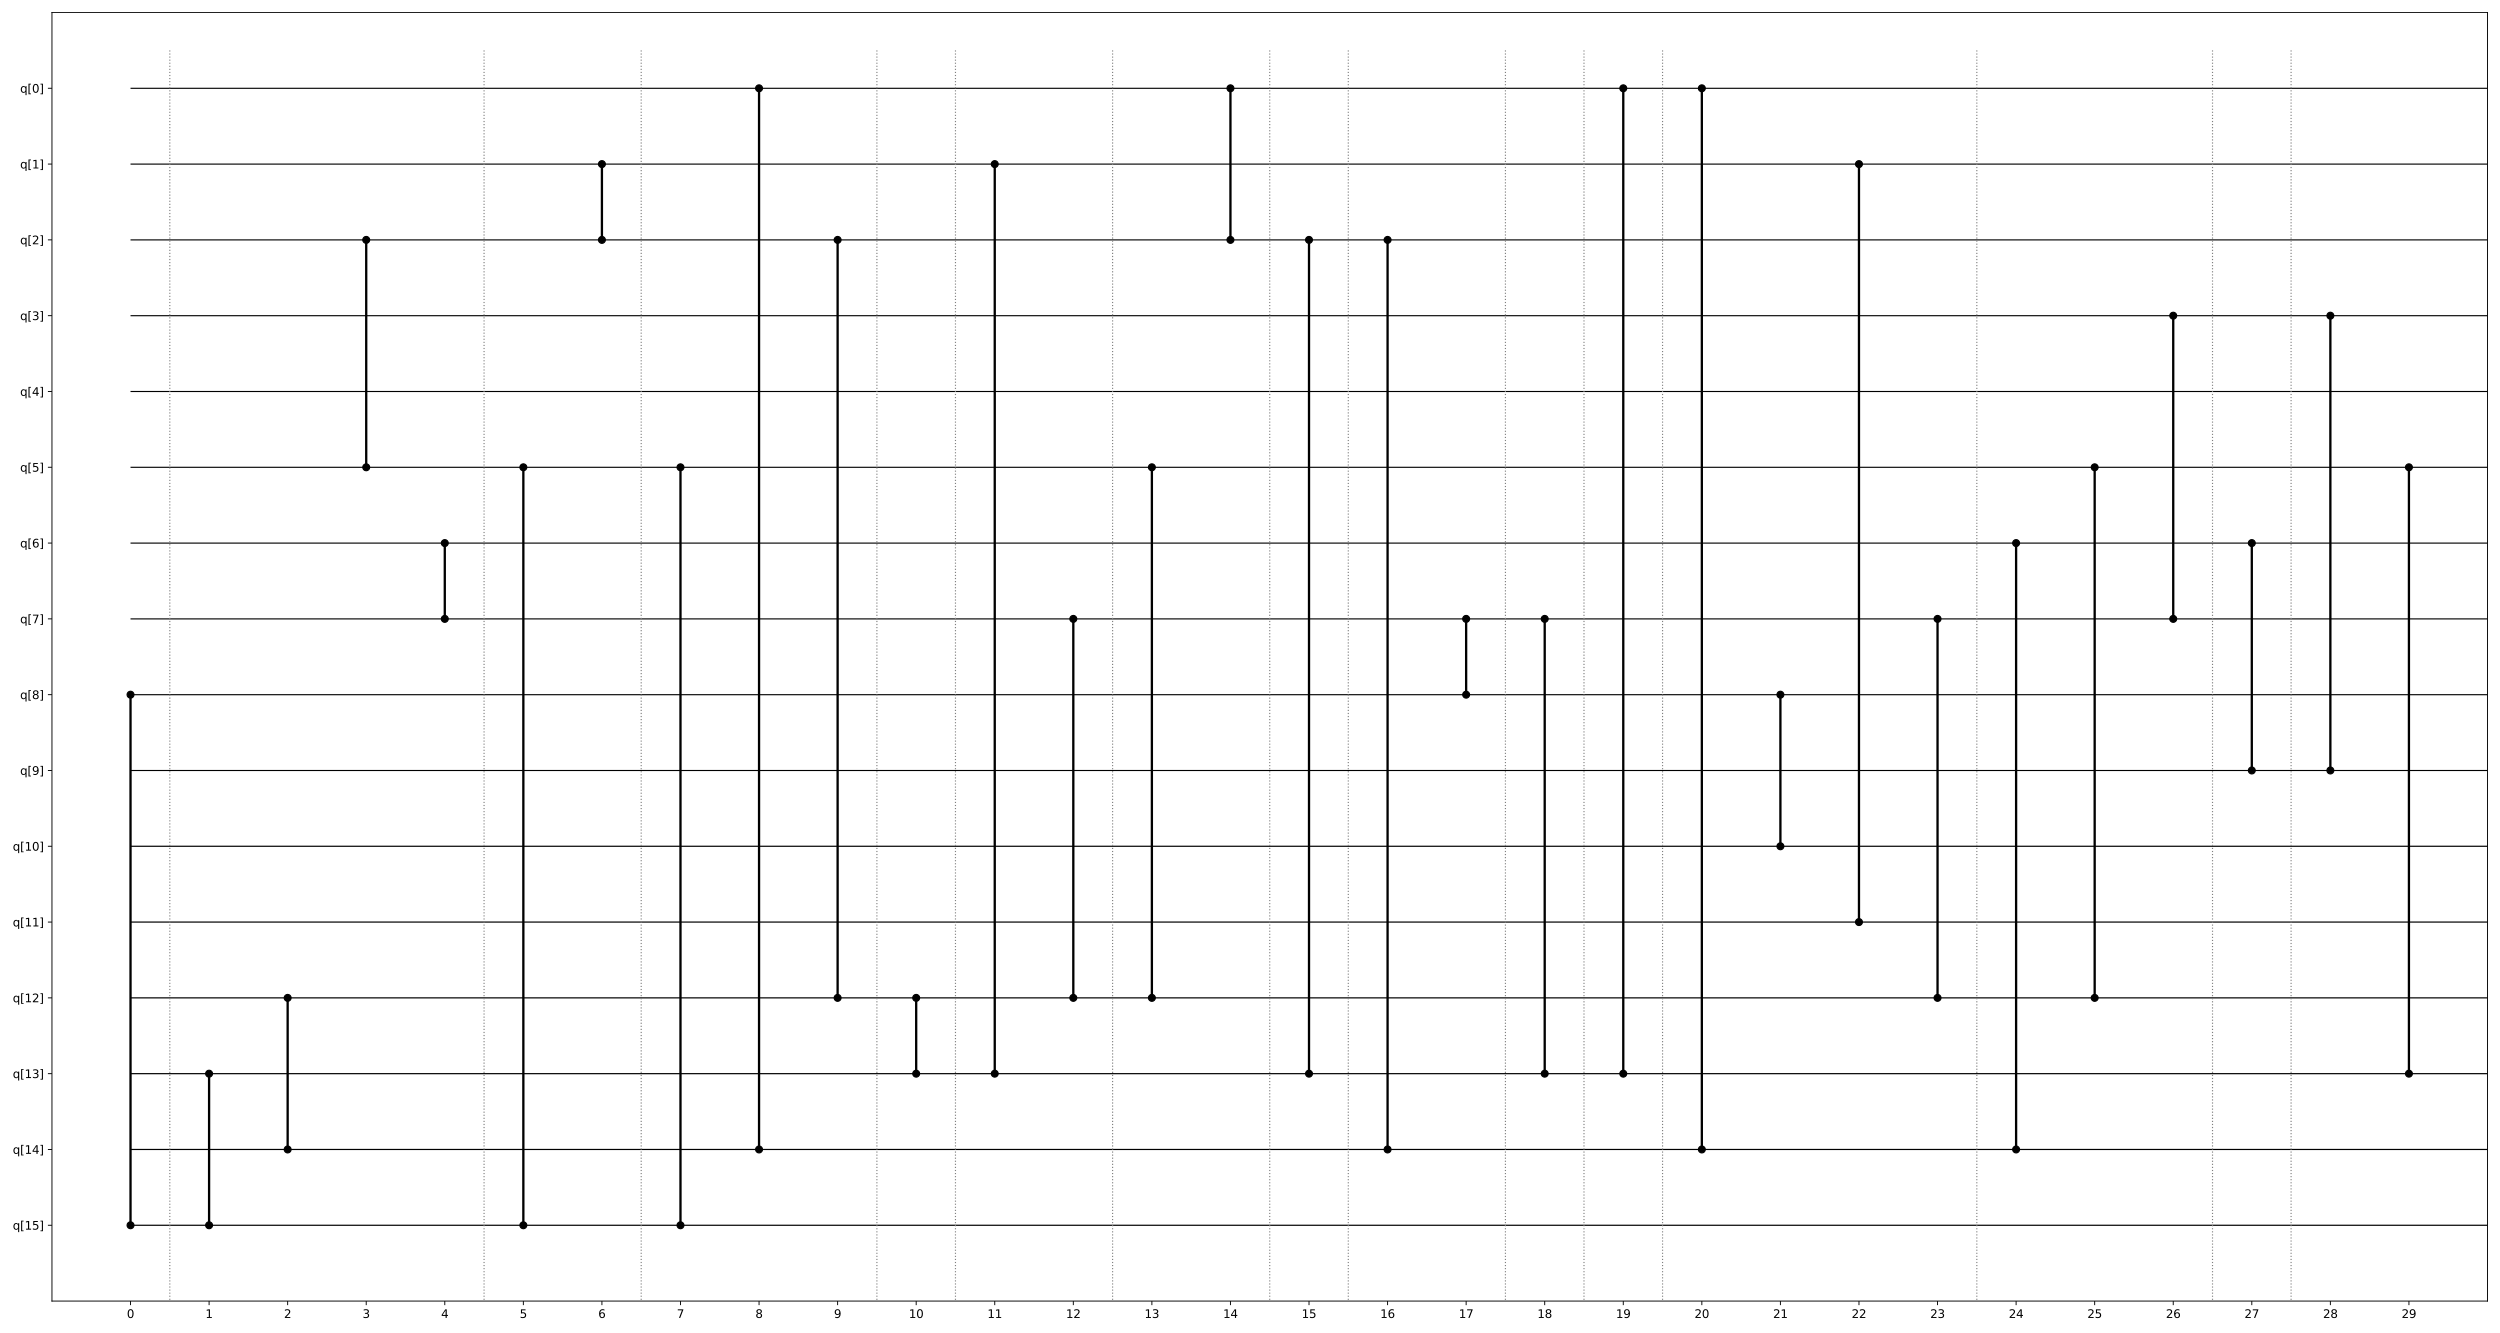 <?xml version="1.0" encoding="utf-8" standalone="no"?>
<!DOCTYPE svg PUBLIC "-//W3C//DTD SVG 1.1//EN"
  "http://www.w3.org/Graphics/SVG/1.1/DTD/svg11.dtd">
<svg xmlns:xlink="http://www.w3.org/1999/xlink" width="2160pt" height="1152pt" viewBox="0 0 2160 1152" xmlns="http://www.w3.org/2000/svg" version="1.1">
 <defs>
  <style type="text/css">*{stroke-linejoin: round; stroke-linecap: butt}</style>
 </defs>
 <g id="figure_1">
  <g id="patch_1">
   <path d="M 0 1152 
L 2160 1152 
L 2160 0 
L 0 0 
z
" style="fill: #ffffff"/>
  </g>
  <g id="axes_1">
   <g id="patch_2">
    <path d="M 44.89 1124.12 
L 2149.2 1124.12 
L 2149.2 10.8 
L 44.89 10.8 
z
" style="fill: #ffffff"/>
   </g>
   <g id="matplotlib.axis_1">
    <g id="xtick_1">
     <g id="line2d_1">
      <defs>
       <path id="mab57f8886e" d="M 0 0 
L 0 3.5 
" style="stroke: #000000; stroke-width: 0.8"/>
      </defs>
      <g>
       <use xlink:href="#mab57f8886e" x="112.771" y="1124.12" style="stroke: #000000; stroke-width: 0.8"/>
      </g>
     </g>
     <g id="text_1">
      <!-- 0 -->
      <g transform="translate(109.59 1138.718) scale(0.1 -0.1)">
       <defs>
        <path id="DejaVuSans-30" d="M 2034 4250 
Q 1547 4250 1301 3770 
Q 1056 3291 1056 2328 
Q 1056 1369 1301 889 
Q 1547 409 2034 409 
Q 2525 409 2770 889 
Q 3016 1369 3016 2328 
Q 3016 3291 2770 3770 
Q 2525 4250 2034 4250 
z
M 2034 4750 
Q 2819 4750 3233 4129 
Q 3647 3509 3647 2328 
Q 3647 1150 3233 529 
Q 2819 -91 2034 -91 
Q 1250 -91 836 529 
Q 422 1150 422 2328 
Q 422 3509 836 4129 
Q 1250 4750 2034 4750 
z
" transform="scale(0.016)"/>
       </defs>
       <use xlink:href="#DejaVuSans-30"/>
      </g>
     </g>
    </g>
    <g id="xtick_2">
     <g id="line2d_2">
      <g>
       <use xlink:href="#mab57f8886e" x="180.652" y="1124.12" style="stroke: #000000; stroke-width: 0.8"/>
      </g>
     </g>
     <g id="text_2">
      <!-- 1 -->
      <g transform="translate(177.471 1138.718) scale(0.1 -0.1)">
       <defs>
        <path id="DejaVuSans-31" d="M 794 531 
L 1825 531 
L 1825 4091 
L 703 3866 
L 703 4441 
L 1819 4666 
L 2450 4666 
L 2450 531 
L 3481 531 
L 3481 0 
L 794 0 
L 794 531 
z
" transform="scale(0.016)"/>
       </defs>
       <use xlink:href="#DejaVuSans-31"/>
      </g>
     </g>
    </g>
    <g id="xtick_3">
     <g id="line2d_3">
      <g>
       <use xlink:href="#mab57f8886e" x="248.533" y="1124.12" style="stroke: #000000; stroke-width: 0.8"/>
      </g>
     </g>
     <g id="text_3">
      <!-- 2 -->
      <g transform="translate(245.352 1138.718) scale(0.1 -0.1)">
       <defs>
        <path id="DejaVuSans-32" d="M 1228 531 
L 3431 531 
L 3431 0 
L 469 0 
L 469 531 
Q 828 903 1448 1529 
Q 2069 2156 2228 2338 
Q 2531 2678 2651 2914 
Q 2772 3150 2772 3378 
Q 2772 3750 2511 3984 
Q 2250 4219 1831 4219 
Q 1534 4219 1204 4116 
Q 875 4013 500 3803 
L 500 4441 
Q 881 4594 1212 4672 
Q 1544 4750 1819 4750 
Q 2544 4750 2975 4387 
Q 3406 4025 3406 3419 
Q 3406 3131 3298 2873 
Q 3191 2616 2906 2266 
Q 2828 2175 2409 1742 
Q 1991 1309 1228 531 
z
" transform="scale(0.016)"/>
       </defs>
       <use xlink:href="#DejaVuSans-32"/>
      </g>
     </g>
    </g>
    <g id="xtick_4">
     <g id="line2d_4">
      <g>
       <use xlink:href="#mab57f8886e" x="316.414" y="1124.12" style="stroke: #000000; stroke-width: 0.8"/>
      </g>
     </g>
     <g id="text_4">
      <!-- 3 -->
      <g transform="translate(313.233 1138.718) scale(0.1 -0.1)">
       <defs>
        <path id="DejaVuSans-33" d="M 2597 2516 
Q 3050 2419 3304 2112 
Q 3559 1806 3559 1356 
Q 3559 666 3084 287 
Q 2609 -91 1734 -91 
Q 1441 -91 1130 -33 
Q 819 25 488 141 
L 488 750 
Q 750 597 1062 519 
Q 1375 441 1716 441 
Q 2309 441 2620 675 
Q 2931 909 2931 1356 
Q 2931 1769 2642 2001 
Q 2353 2234 1838 2234 
L 1294 2234 
L 1294 2753 
L 1863 2753 
Q 2328 2753 2575 2939 
Q 2822 3125 2822 3475 
Q 2822 3834 2567 4026 
Q 2313 4219 1838 4219 
Q 1578 4219 1281 4162 
Q 984 4106 628 3988 
L 628 4550 
Q 988 4650 1302 4700 
Q 1616 4750 1894 4750 
Q 2613 4750 3031 4423 
Q 3450 4097 3450 3541 
Q 3450 3153 3228 2886 
Q 3006 2619 2597 2516 
z
" transform="scale(0.016)"/>
       </defs>
       <use xlink:href="#DejaVuSans-33"/>
      </g>
     </g>
    </g>
    <g id="xtick_5">
     <g id="line2d_5">
      <g>
       <use xlink:href="#mab57f8886e" x="384.295" y="1124.12" style="stroke: #000000; stroke-width: 0.8"/>
      </g>
     </g>
     <g id="text_5">
      <!-- 4 -->
      <g transform="translate(381.114 1138.718) scale(0.1 -0.1)">
       <defs>
        <path id="DejaVuSans-34" d="M 2419 4116 
L 825 1625 
L 2419 1625 
L 2419 4116 
z
M 2253 4666 
L 3047 4666 
L 3047 1625 
L 3713 1625 
L 3713 1100 
L 3047 1100 
L 3047 0 
L 2419 0 
L 2419 1100 
L 313 1100 
L 313 1709 
L 2253 4666 
z
" transform="scale(0.016)"/>
       </defs>
       <use xlink:href="#DejaVuSans-34"/>
      </g>
     </g>
    </g>
    <g id="xtick_6">
     <g id="line2d_6">
      <g>
       <use xlink:href="#mab57f8886e" x="452.176" y="1124.12" style="stroke: #000000; stroke-width: 0.8"/>
      </g>
     </g>
     <g id="text_6">
      <!-- 5 -->
      <g transform="translate(448.995 1138.718) scale(0.1 -0.1)">
       <defs>
        <path id="DejaVuSans-35" d="M 691 4666 
L 3169 4666 
L 3169 4134 
L 1269 4134 
L 1269 2991 
Q 1406 3038 1543 3061 
Q 1681 3084 1819 3084 
Q 2600 3084 3056 2656 
Q 3513 2228 3513 1497 
Q 3513 744 3044 326 
Q 2575 -91 1722 -91 
Q 1428 -91 1123 -41 
Q 819 9 494 109 
L 494 744 
Q 775 591 1075 516 
Q 1375 441 1709 441 
Q 2250 441 2565 725 
Q 2881 1009 2881 1497 
Q 2881 1984 2565 2268 
Q 2250 2553 1709 2553 
Q 1456 2553 1204 2497 
Q 953 2441 691 2322 
L 691 4666 
z
" transform="scale(0.016)"/>
       </defs>
       <use xlink:href="#DejaVuSans-35"/>
      </g>
     </g>
    </g>
    <g id="xtick_7">
     <g id="line2d_7">
      <g>
       <use xlink:href="#mab57f8886e" x="520.057" y="1124.12" style="stroke: #000000; stroke-width: 0.8"/>
      </g>
     </g>
     <g id="text_7">
      <!-- 6 -->
      <g transform="translate(516.876 1138.718) scale(0.1 -0.1)">
       <defs>
        <path id="DejaVuSans-36" d="M 2113 2584 
Q 1688 2584 1439 2293 
Q 1191 2003 1191 1497 
Q 1191 994 1439 701 
Q 1688 409 2113 409 
Q 2538 409 2786 701 
Q 3034 994 3034 1497 
Q 3034 2003 2786 2293 
Q 2538 2584 2113 2584 
z
M 3366 4563 
L 3366 3988 
Q 3128 4100 2886 4159 
Q 2644 4219 2406 4219 
Q 1781 4219 1451 3797 
Q 1122 3375 1075 2522 
Q 1259 2794 1537 2939 
Q 1816 3084 2150 3084 
Q 2853 3084 3261 2657 
Q 3669 2231 3669 1497 
Q 3669 778 3244 343 
Q 2819 -91 2113 -91 
Q 1303 -91 875 529 
Q 447 1150 447 2328 
Q 447 3434 972 4092 
Q 1497 4750 2381 4750 
Q 2619 4750 2861 4703 
Q 3103 4656 3366 4563 
z
" transform="scale(0.016)"/>
       </defs>
       <use xlink:href="#DejaVuSans-36"/>
      </g>
     </g>
    </g>
    <g id="xtick_8">
     <g id="line2d_8">
      <g>
       <use xlink:href="#mab57f8886e" x="587.938" y="1124.12" style="stroke: #000000; stroke-width: 0.8"/>
      </g>
     </g>
     <g id="text_8">
      <!-- 7 -->
      <g transform="translate(584.756 1138.718) scale(0.1 -0.1)">
       <defs>
        <path id="DejaVuSans-37" d="M 525 4666 
L 3525 4666 
L 3525 4397 
L 1831 0 
L 1172 0 
L 2766 4134 
L 525 4134 
L 525 4666 
z
" transform="scale(0.016)"/>
       </defs>
       <use xlink:href="#DejaVuSans-37"/>
      </g>
     </g>
    </g>
    <g id="xtick_9">
     <g id="line2d_9">
      <g>
       <use xlink:href="#mab57f8886e" x="655.819" y="1124.12" style="stroke: #000000; stroke-width: 0.8"/>
      </g>
     </g>
     <g id="text_9">
      <!-- 8 -->
      <g transform="translate(652.637 1138.718) scale(0.1 -0.1)">
       <defs>
        <path id="DejaVuSans-38" d="M 2034 2216 
Q 1584 2216 1326 1975 
Q 1069 1734 1069 1313 
Q 1069 891 1326 650 
Q 1584 409 2034 409 
Q 2484 409 2743 651 
Q 3003 894 3003 1313 
Q 3003 1734 2745 1975 
Q 2488 2216 2034 2216 
z
M 1403 2484 
Q 997 2584 770 2862 
Q 544 3141 544 3541 
Q 544 4100 942 4425 
Q 1341 4750 2034 4750 
Q 2731 4750 3128 4425 
Q 3525 4100 3525 3541 
Q 3525 3141 3298 2862 
Q 3072 2584 2669 2484 
Q 3125 2378 3379 2068 
Q 3634 1759 3634 1313 
Q 3634 634 3220 271 
Q 2806 -91 2034 -91 
Q 1263 -91 848 271 
Q 434 634 434 1313 
Q 434 1759 690 2068 
Q 947 2378 1403 2484 
z
M 1172 3481 
Q 1172 3119 1398 2916 
Q 1625 2713 2034 2713 
Q 2441 2713 2670 2916 
Q 2900 3119 2900 3481 
Q 2900 3844 2670 4047 
Q 2441 4250 2034 4250 
Q 1625 4250 1398 4047 
Q 1172 3844 1172 3481 
z
" transform="scale(0.016)"/>
       </defs>
       <use xlink:href="#DejaVuSans-38"/>
      </g>
     </g>
    </g>
    <g id="xtick_10">
     <g id="line2d_10">
      <g>
       <use xlink:href="#mab57f8886e" x="723.7" y="1124.12" style="stroke: #000000; stroke-width: 0.8"/>
      </g>
     </g>
     <g id="text_10">
      <!-- 9 -->
      <g transform="translate(720.518 1138.718) scale(0.1 -0.1)">
       <defs>
        <path id="DejaVuSans-39" d="M 703 97 
L 703 672 
Q 941 559 1184 500 
Q 1428 441 1663 441 
Q 2288 441 2617 861 
Q 2947 1281 2994 2138 
Q 2813 1869 2534 1725 
Q 2256 1581 1919 1581 
Q 1219 1581 811 2004 
Q 403 2428 403 3163 
Q 403 3881 828 4315 
Q 1253 4750 1959 4750 
Q 2769 4750 3195 4129 
Q 3622 3509 3622 2328 
Q 3622 1225 3098 567 
Q 2575 -91 1691 -91 
Q 1453 -91 1209 -44 
Q 966 3 703 97 
z
M 1959 2075 
Q 2384 2075 2632 2365 
Q 2881 2656 2881 3163 
Q 2881 3666 2632 3958 
Q 2384 4250 1959 4250 
Q 1534 4250 1286 3958 
Q 1038 3666 1038 3163 
Q 1038 2656 1286 2365 
Q 1534 2075 1959 2075 
z
" transform="scale(0.016)"/>
       </defs>
       <use xlink:href="#DejaVuSans-39"/>
      </g>
     </g>
    </g>
    <g id="xtick_11">
     <g id="line2d_11">
      <g>
       <use xlink:href="#mab57f8886e" x="791.581" y="1124.12" style="stroke: #000000; stroke-width: 0.8"/>
      </g>
     </g>
     <g id="text_11">
      <!-- 10 -->
      <g transform="translate(785.218 1138.718) scale(0.1 -0.1)">
       <use xlink:href="#DejaVuSans-31"/>
       <use xlink:href="#DejaVuSans-30" transform="translate(63.623 0)"/>
      </g>
     </g>
    </g>
    <g id="xtick_12">
     <g id="line2d_12">
      <g>
       <use xlink:href="#mab57f8886e" x="859.462" y="1124.12" style="stroke: #000000; stroke-width: 0.8"/>
      </g>
     </g>
     <g id="text_12">
      <!-- 11 -->
      <g transform="translate(853.099 1138.718) scale(0.1 -0.1)">
       <use xlink:href="#DejaVuSans-31"/>
       <use xlink:href="#DejaVuSans-31" transform="translate(63.623 0)"/>
      </g>
     </g>
    </g>
    <g id="xtick_13">
     <g id="line2d_13">
      <g>
       <use xlink:href="#mab57f8886e" x="927.343" y="1124.12" style="stroke: #000000; stroke-width: 0.8"/>
      </g>
     </g>
     <g id="text_13">
      <!-- 12 -->
      <g transform="translate(920.98 1138.718) scale(0.1 -0.1)">
       <use xlink:href="#DejaVuSans-31"/>
       <use xlink:href="#DejaVuSans-32" transform="translate(63.623 0)"/>
      </g>
     </g>
    </g>
    <g id="xtick_14">
     <g id="line2d_14">
      <g>
       <use xlink:href="#mab57f8886e" x="995.224" y="1124.12" style="stroke: #000000; stroke-width: 0.8"/>
      </g>
     </g>
     <g id="text_14">
      <!-- 13 -->
      <g transform="translate(988.861 1138.718) scale(0.1 -0.1)">
       <use xlink:href="#DejaVuSans-31"/>
       <use xlink:href="#DejaVuSans-33" transform="translate(63.623 0)"/>
      </g>
     </g>
    </g>
    <g id="xtick_15">
     <g id="line2d_15">
      <g>
       <use xlink:href="#mab57f8886e" x="1063.105" y="1124.12" style="stroke: #000000; stroke-width: 0.8"/>
      </g>
     </g>
     <g id="text_15">
      <!-- 14 -->
      <g transform="translate(1056.742 1138.718) scale(0.1 -0.1)">
       <use xlink:href="#DejaVuSans-31"/>
       <use xlink:href="#DejaVuSans-34" transform="translate(63.623 0)"/>
      </g>
     </g>
    </g>
    <g id="xtick_16">
     <g id="line2d_16">
      <g>
       <use xlink:href="#mab57f8886e" x="1130.985" y="1124.12" style="stroke: #000000; stroke-width: 0.8"/>
      </g>
     </g>
     <g id="text_16">
      <!-- 15 -->
      <g transform="translate(1124.623 1138.718) scale(0.1 -0.1)">
       <use xlink:href="#DejaVuSans-31"/>
       <use xlink:href="#DejaVuSans-35" transform="translate(63.623 0)"/>
      </g>
     </g>
    </g>
    <g id="xtick_17">
     <g id="line2d_17">
      <g>
       <use xlink:href="#mab57f8886e" x="1198.866" y="1124.12" style="stroke: #000000; stroke-width: 0.8"/>
      </g>
     </g>
     <g id="text_17">
      <!-- 16 -->
      <g transform="translate(1192.504 1138.718) scale(0.1 -0.1)">
       <use xlink:href="#DejaVuSans-31"/>
       <use xlink:href="#DejaVuSans-36" transform="translate(63.623 0)"/>
      </g>
     </g>
    </g>
    <g id="xtick_18">
     <g id="line2d_18">
      <g>
       <use xlink:href="#mab57f8886e" x="1266.747" y="1124.12" style="stroke: #000000; stroke-width: 0.8"/>
      </g>
     </g>
     <g id="text_18">
      <!-- 17 -->
      <g transform="translate(1260.385 1138.718) scale(0.1 -0.1)">
       <use xlink:href="#DejaVuSans-31"/>
       <use xlink:href="#DejaVuSans-37" transform="translate(63.623 0)"/>
      </g>
     </g>
    </g>
    <g id="xtick_19">
     <g id="line2d_19">
      <g>
       <use xlink:href="#mab57f8886e" x="1334.628" y="1124.12" style="stroke: #000000; stroke-width: 0.8"/>
      </g>
     </g>
     <g id="text_19">
      <!-- 18 -->
      <g transform="translate(1328.266 1138.718) scale(0.1 -0.1)">
       <use xlink:href="#DejaVuSans-31"/>
       <use xlink:href="#DejaVuSans-38" transform="translate(63.623 0)"/>
      </g>
     </g>
    </g>
    <g id="xtick_20">
     <g id="line2d_20">
      <g>
       <use xlink:href="#mab57f8886e" x="1402.509" y="1124.12" style="stroke: #000000; stroke-width: 0.8"/>
      </g>
     </g>
     <g id="text_20">
      <!-- 19 -->
      <g transform="translate(1396.147 1138.718) scale(0.1 -0.1)">
       <use xlink:href="#DejaVuSans-31"/>
       <use xlink:href="#DejaVuSans-39" transform="translate(63.623 0)"/>
      </g>
     </g>
    </g>
    <g id="xtick_21">
     <g id="line2d_21">
      <g>
       <use xlink:href="#mab57f8886e" x="1470.39" y="1124.12" style="stroke: #000000; stroke-width: 0.8"/>
      </g>
     </g>
     <g id="text_21">
      <!-- 20 -->
      <g transform="translate(1464.028 1138.718) scale(0.1 -0.1)">
       <use xlink:href="#DejaVuSans-32"/>
       <use xlink:href="#DejaVuSans-30" transform="translate(63.623 0)"/>
      </g>
     </g>
    </g>
    <g id="xtick_22">
     <g id="line2d_22">
      <g>
       <use xlink:href="#mab57f8886e" x="1538.271" y="1124.12" style="stroke: #000000; stroke-width: 0.8"/>
      </g>
     </g>
     <g id="text_22">
      <!-- 21 -->
      <g transform="translate(1531.909 1138.718) scale(0.1 -0.1)">
       <use xlink:href="#DejaVuSans-32"/>
       <use xlink:href="#DejaVuSans-31" transform="translate(63.623 0)"/>
      </g>
     </g>
    </g>
    <g id="xtick_23">
     <g id="line2d_23">
      <g>
       <use xlink:href="#mab57f8886e" x="1606.152" y="1124.12" style="stroke: #000000; stroke-width: 0.8"/>
      </g>
     </g>
     <g id="text_23">
      <!-- 22 -->
      <g transform="translate(1599.79 1138.718) scale(0.1 -0.1)">
       <use xlink:href="#DejaVuSans-32"/>
       <use xlink:href="#DejaVuSans-32" transform="translate(63.623 0)"/>
      </g>
     </g>
    </g>
    <g id="xtick_24">
     <g id="line2d_24">
      <g>
       <use xlink:href="#mab57f8886e" x="1674.033" y="1124.12" style="stroke: #000000; stroke-width: 0.8"/>
      </g>
     </g>
     <g id="text_24">
      <!-- 23 -->
      <g transform="translate(1667.671 1138.718) scale(0.1 -0.1)">
       <use xlink:href="#DejaVuSans-32"/>
       <use xlink:href="#DejaVuSans-33" transform="translate(63.623 0)"/>
      </g>
     </g>
    </g>
    <g id="xtick_25">
     <g id="line2d_25">
      <g>
       <use xlink:href="#mab57f8886e" x="1741.914" y="1124.12" style="stroke: #000000; stroke-width: 0.8"/>
      </g>
     </g>
     <g id="text_25">
      <!-- 24 -->
      <g transform="translate(1735.552 1138.718) scale(0.1 -0.1)">
       <use xlink:href="#DejaVuSans-32"/>
       <use xlink:href="#DejaVuSans-34" transform="translate(63.623 0)"/>
      </g>
     </g>
    </g>
    <g id="xtick_26">
     <g id="line2d_26">
      <g>
       <use xlink:href="#mab57f8886e" x="1809.795" y="1124.12" style="stroke: #000000; stroke-width: 0.8"/>
      </g>
     </g>
     <g id="text_26">
      <!-- 25 -->
      <g transform="translate(1803.433 1138.718) scale(0.1 -0.1)">
       <use xlink:href="#DejaVuSans-32"/>
       <use xlink:href="#DejaVuSans-35" transform="translate(63.623 0)"/>
      </g>
     </g>
    </g>
    <g id="xtick_27">
     <g id="line2d_27">
      <g>
       <use xlink:href="#mab57f8886e" x="1877.676" y="1124.12" style="stroke: #000000; stroke-width: 0.8"/>
      </g>
     </g>
     <g id="text_27">
      <!-- 26 -->
      <g transform="translate(1871.314 1138.718) scale(0.1 -0.1)">
       <use xlink:href="#DejaVuSans-32"/>
       <use xlink:href="#DejaVuSans-36" transform="translate(63.623 0)"/>
      </g>
     </g>
    </g>
    <g id="xtick_28">
     <g id="line2d_28">
      <g>
       <use xlink:href="#mab57f8886e" x="1945.557" y="1124.12" style="stroke: #000000; stroke-width: 0.8"/>
      </g>
     </g>
     <g id="text_28">
      <!-- 27 -->
      <g transform="translate(1939.195 1138.718) scale(0.1 -0.1)">
       <use xlink:href="#DejaVuSans-32"/>
       <use xlink:href="#DejaVuSans-37" transform="translate(63.623 0)"/>
      </g>
     </g>
    </g>
    <g id="xtick_29">
     <g id="line2d_29">
      <g>
       <use xlink:href="#mab57f8886e" x="2013.438" y="1124.12" style="stroke: #000000; stroke-width: 0.8"/>
      </g>
     </g>
     <g id="text_29">
      <!-- 28 -->
      <g transform="translate(2007.076 1138.718) scale(0.1 -0.1)">
       <use xlink:href="#DejaVuSans-32"/>
       <use xlink:href="#DejaVuSans-38" transform="translate(63.623 0)"/>
      </g>
     </g>
    </g>
    <g id="xtick_30">
     <g id="line2d_30">
      <g>
       <use xlink:href="#mab57f8886e" x="2081.319" y="1124.12" style="stroke: #000000; stroke-width: 0.8"/>
      </g>
     </g>
     <g id="text_30">
      <!-- 29 -->
      <g transform="translate(2074.957 1138.718) scale(0.1 -0.1)">
       <use xlink:href="#DejaVuSans-32"/>
       <use xlink:href="#DejaVuSans-39" transform="translate(63.623 0)"/>
      </g>
     </g>
    </g>
   </g>
   <g id="matplotlib.axis_2">
    <g id="ytick_1">
     <g id="line2d_31">
      <defs>
       <path id="m7445456552" d="M 0 0 
L -3.5 0 
" style="stroke: #000000; stroke-width: 0.8"/>
      </defs>
      <g>
       <use xlink:href="#m7445456552" x="44.89" y="76.289" style="stroke: #000000; stroke-width: 0.8"/>
      </g>
     </g>
     <g id="text_31">
      <!-- q[0] -->
      <g transform="translate(17.376 80.089) scale(0.1 -0.1)">
       <defs>
        <path id="DejaVuSans-71" d="M 947 1747 
Q 947 1113 1208 752 
Q 1469 391 1925 391 
Q 2381 391 2643 752 
Q 2906 1113 2906 1747 
Q 2906 2381 2643 2742 
Q 2381 3103 1925 3103 
Q 1469 3103 1208 2742 
Q 947 2381 947 1747 
z
M 2906 525 
Q 2725 213 2448 61 
Q 2172 -91 1784 -91 
Q 1150 -91 751 415 
Q 353 922 353 1747 
Q 353 2572 751 3078 
Q 1150 3584 1784 3584 
Q 2172 3584 2448 3432 
Q 2725 3281 2906 2969 
L 2906 3500 
L 3481 3500 
L 3481 -1331 
L 2906 -1331 
L 2906 525 
z
" transform="scale(0.016)"/>
        <path id="DejaVuSans-5b" d="M 550 4863 
L 1875 4863 
L 1875 4416 
L 1125 4416 
L 1125 -397 
L 1875 -397 
L 1875 -844 
L 550 -844 
L 550 4863 
z
" transform="scale(0.016)"/>
        <path id="DejaVuSans-5d" d="M 1947 4863 
L 1947 -844 
L 622 -844 
L 622 -397 
L 1369 -397 
L 1369 4416 
L 622 4416 
L 622 4863 
L 1947 4863 
z
" transform="scale(0.016)"/>
       </defs>
       <use xlink:href="#DejaVuSans-71"/>
       <use xlink:href="#DejaVuSans-5b" transform="translate(63.477 0)"/>
       <use xlink:href="#DejaVuSans-30" transform="translate(102.49 0)"/>
       <use xlink:href="#DejaVuSans-5d" transform="translate(166.113 0)"/>
      </g>
     </g>
    </g>
    <g id="ytick_2">
     <g id="line2d_32">
      <g>
       <use xlink:href="#m7445456552" x="44.89" y="141.779" style="stroke: #000000; stroke-width: 0.8"/>
      </g>
     </g>
     <g id="text_32">
      <!-- q[1] -->
      <g transform="translate(17.376 145.578) scale(0.1 -0.1)">
       <use xlink:href="#DejaVuSans-71"/>
       <use xlink:href="#DejaVuSans-5b" transform="translate(63.477 0)"/>
       <use xlink:href="#DejaVuSans-31" transform="translate(102.49 0)"/>
       <use xlink:href="#DejaVuSans-5d" transform="translate(166.113 0)"/>
      </g>
     </g>
    </g>
    <g id="ytick_3">
     <g id="line2d_33">
      <g>
       <use xlink:href="#m7445456552" x="44.89" y="207.268" style="stroke: #000000; stroke-width: 0.8"/>
      </g>
     </g>
     <g id="text_33">
      <!-- q[2] -->
      <g transform="translate(17.376 211.067) scale(0.1 -0.1)">
       <use xlink:href="#DejaVuSans-71"/>
       <use xlink:href="#DejaVuSans-5b" transform="translate(63.477 0)"/>
       <use xlink:href="#DejaVuSans-32" transform="translate(102.49 0)"/>
       <use xlink:href="#DejaVuSans-5d" transform="translate(166.113 0)"/>
      </g>
     </g>
    </g>
    <g id="ytick_4">
     <g id="line2d_34">
      <g>
       <use xlink:href="#m7445456552" x="44.89" y="272.758" style="stroke: #000000; stroke-width: 0.8"/>
      </g>
     </g>
     <g id="text_34">
      <!-- q[3] -->
      <g transform="translate(17.376 276.557) scale(0.1 -0.1)">
       <use xlink:href="#DejaVuSans-71"/>
       <use xlink:href="#DejaVuSans-5b" transform="translate(63.477 0)"/>
       <use xlink:href="#DejaVuSans-33" transform="translate(102.49 0)"/>
       <use xlink:href="#DejaVuSans-5d" transform="translate(166.113 0)"/>
      </g>
     </g>
    </g>
    <g id="ytick_5">
     <g id="line2d_35">
      <g>
       <use xlink:href="#m7445456552" x="44.89" y="338.247" style="stroke: #000000; stroke-width: 0.8"/>
      </g>
     </g>
     <g id="text_35">
      <!-- q[4] -->
      <g transform="translate(17.376 342.046) scale(0.1 -0.1)">
       <use xlink:href="#DejaVuSans-71"/>
       <use xlink:href="#DejaVuSans-5b" transform="translate(63.477 0)"/>
       <use xlink:href="#DejaVuSans-34" transform="translate(102.49 0)"/>
       <use xlink:href="#DejaVuSans-5d" transform="translate(166.113 0)"/>
      </g>
     </g>
    </g>
    <g id="ytick_6">
     <g id="line2d_36">
      <g>
       <use xlink:href="#m7445456552" x="44.89" y="403.736" style="stroke: #000000; stroke-width: 0.8"/>
      </g>
     </g>
     <g id="text_36">
      <!-- q[5] -->
      <g transform="translate(17.376 407.536) scale(0.1 -0.1)">
       <use xlink:href="#DejaVuSans-71"/>
       <use xlink:href="#DejaVuSans-5b" transform="translate(63.477 0)"/>
       <use xlink:href="#DejaVuSans-35" transform="translate(102.49 0)"/>
       <use xlink:href="#DejaVuSans-5d" transform="translate(166.113 0)"/>
      </g>
     </g>
    </g>
    <g id="ytick_7">
     <g id="line2d_37">
      <g>
       <use xlink:href="#m7445456552" x="44.89" y="469.226" style="stroke: #000000; stroke-width: 0.8"/>
      </g>
     </g>
     <g id="text_37">
      <!-- q[6] -->
      <g transform="translate(17.376 473.025) scale(0.1 -0.1)">
       <use xlink:href="#DejaVuSans-71"/>
       <use xlink:href="#DejaVuSans-5b" transform="translate(63.477 0)"/>
       <use xlink:href="#DejaVuSans-36" transform="translate(102.49 0)"/>
       <use xlink:href="#DejaVuSans-5d" transform="translate(166.113 0)"/>
      </g>
     </g>
    </g>
    <g id="ytick_8">
     <g id="line2d_38">
      <g>
       <use xlink:href="#m7445456552" x="44.89" y="534.715" style="stroke: #000000; stroke-width: 0.8"/>
      </g>
     </g>
     <g id="text_38">
      <!-- q[7] -->
      <g transform="translate(17.376 538.515) scale(0.1 -0.1)">
       <use xlink:href="#DejaVuSans-71"/>
       <use xlink:href="#DejaVuSans-5b" transform="translate(63.477 0)"/>
       <use xlink:href="#DejaVuSans-37" transform="translate(102.49 0)"/>
       <use xlink:href="#DejaVuSans-5d" transform="translate(166.113 0)"/>
      </g>
     </g>
    </g>
    <g id="ytick_9">
     <g id="line2d_39">
      <g>
       <use xlink:href="#m7445456552" x="44.89" y="600.205" style="stroke: #000000; stroke-width: 0.8"/>
      </g>
     </g>
     <g id="text_39">
      <!-- q[8] -->
      <g transform="translate(17.376 604.004) scale(0.1 -0.1)">
       <use xlink:href="#DejaVuSans-71"/>
       <use xlink:href="#DejaVuSans-5b" transform="translate(63.477 0)"/>
       <use xlink:href="#DejaVuSans-38" transform="translate(102.49 0)"/>
       <use xlink:href="#DejaVuSans-5d" transform="translate(166.113 0)"/>
      </g>
     </g>
    </g>
    <g id="ytick_10">
     <g id="line2d_40">
      <g>
       <use xlink:href="#m7445456552" x="44.89" y="665.694" style="stroke: #000000; stroke-width: 0.8"/>
      </g>
     </g>
     <g id="text_40">
      <!-- q[9] -->
      <g transform="translate(17.376 669.493) scale(0.1 -0.1)">
       <use xlink:href="#DejaVuSans-71"/>
       <use xlink:href="#DejaVuSans-5b" transform="translate(63.477 0)"/>
       <use xlink:href="#DejaVuSans-39" transform="translate(102.49 0)"/>
       <use xlink:href="#DejaVuSans-5d" transform="translate(166.113 0)"/>
      </g>
     </g>
    </g>
    <g id="ytick_11">
     <g id="line2d_41">
      <g>
       <use xlink:href="#m7445456552" x="44.89" y="731.184" style="stroke: #000000; stroke-width: 0.8"/>
      </g>
     </g>
     <g id="text_41">
      <!-- q[10] -->
      <g transform="translate(11.013 734.983) scale(0.1 -0.1)">
       <use xlink:href="#DejaVuSans-71"/>
       <use xlink:href="#DejaVuSans-5b" transform="translate(63.477 0)"/>
       <use xlink:href="#DejaVuSans-31" transform="translate(102.49 0)"/>
       <use xlink:href="#DejaVuSans-30" transform="translate(166.113 0)"/>
       <use xlink:href="#DejaVuSans-5d" transform="translate(229.736 0)"/>
      </g>
     </g>
    </g>
    <g id="ytick_12">
     <g id="line2d_42">
      <g>
       <use xlink:href="#m7445456552" x="44.89" y="796.673" style="stroke: #000000; stroke-width: 0.8"/>
      </g>
     </g>
     <g id="text_42">
      <!-- q[11] -->
      <g transform="translate(11.013 800.472) scale(0.1 -0.1)">
       <use xlink:href="#DejaVuSans-71"/>
       <use xlink:href="#DejaVuSans-5b" transform="translate(63.477 0)"/>
       <use xlink:href="#DejaVuSans-31" transform="translate(102.49 0)"/>
       <use xlink:href="#DejaVuSans-31" transform="translate(166.113 0)"/>
       <use xlink:href="#DejaVuSans-5d" transform="translate(229.736 0)"/>
      </g>
     </g>
    </g>
    <g id="ytick_13">
     <g id="line2d_43">
      <g>
       <use xlink:href="#m7445456552" x="44.89" y="862.162" style="stroke: #000000; stroke-width: 0.8"/>
      </g>
     </g>
     <g id="text_43">
      <!-- q[12] -->
      <g transform="translate(11.013 865.962) scale(0.1 -0.1)">
       <use xlink:href="#DejaVuSans-71"/>
       <use xlink:href="#DejaVuSans-5b" transform="translate(63.477 0)"/>
       <use xlink:href="#DejaVuSans-31" transform="translate(102.49 0)"/>
       <use xlink:href="#DejaVuSans-32" transform="translate(166.113 0)"/>
       <use xlink:href="#DejaVuSans-5d" transform="translate(229.736 0)"/>
      </g>
     </g>
    </g>
    <g id="ytick_14">
     <g id="line2d_44">
      <g>
       <use xlink:href="#m7445456552" x="44.89" y="927.652" style="stroke: #000000; stroke-width: 0.8"/>
      </g>
     </g>
     <g id="text_44">
      <!-- q[13] -->
      <g transform="translate(11.013 931.451) scale(0.1 -0.1)">
       <use xlink:href="#DejaVuSans-71"/>
       <use xlink:href="#DejaVuSans-5b" transform="translate(63.477 0)"/>
       <use xlink:href="#DejaVuSans-31" transform="translate(102.49 0)"/>
       <use xlink:href="#DejaVuSans-33" transform="translate(166.113 0)"/>
       <use xlink:href="#DejaVuSans-5d" transform="translate(229.736 0)"/>
      </g>
     </g>
    </g>
    <g id="ytick_15">
     <g id="line2d_45">
      <g>
       <use xlink:href="#m7445456552" x="44.89" y="993.141" style="stroke: #000000; stroke-width: 0.8"/>
      </g>
     </g>
     <g id="text_45">
      <!-- q[14] -->
      <g transform="translate(11.013 996.94) scale(0.1 -0.1)">
       <use xlink:href="#DejaVuSans-71"/>
       <use xlink:href="#DejaVuSans-5b" transform="translate(63.477 0)"/>
       <use xlink:href="#DejaVuSans-31" transform="translate(102.49 0)"/>
       <use xlink:href="#DejaVuSans-34" transform="translate(166.113 0)"/>
       <use xlink:href="#DejaVuSans-5d" transform="translate(229.736 0)"/>
      </g>
     </g>
    </g>
    <g id="ytick_16">
     <g id="line2d_46">
      <g>
       <use xlink:href="#m7445456552" x="44.89" y="1058.631" style="stroke: #000000; stroke-width: 0.8"/>
      </g>
     </g>
     <g id="text_46">
      <!-- q[15] -->
      <g transform="translate(11.013 1062.43) scale(0.1 -0.1)">
       <use xlink:href="#DejaVuSans-71"/>
       <use xlink:href="#DejaVuSans-5b" transform="translate(63.477 0)"/>
       <use xlink:href="#DejaVuSans-31" transform="translate(102.49 0)"/>
       <use xlink:href="#DejaVuSans-35" transform="translate(166.113 0)"/>
       <use xlink:href="#DejaVuSans-5d" transform="translate(229.736 0)"/>
      </g>
     </g>
    </g>
   </g>
   <g id="LineCollection_1">
    <path d="M 112.771 76.289 
L 2149.2 76.289 
" clip-path="url(#p2784444493)" style="fill: none; stroke: #000000"/>
   </g>
   <g id="LineCollection_2">
    <path d="M 112.771 141.779 
L 2149.2 141.779 
" clip-path="url(#p2784444493)" style="fill: none; stroke: #000000"/>
   </g>
   <g id="LineCollection_3">
    <path d="M 112.771 207.268 
L 2149.2 207.268 
" clip-path="url(#p2784444493)" style="fill: none; stroke: #000000"/>
   </g>
   <g id="LineCollection_4">
    <path d="M 112.771 272.758 
L 2149.2 272.758 
" clip-path="url(#p2784444493)" style="fill: none; stroke: #000000"/>
   </g>
   <g id="LineCollection_5">
    <path d="M 112.771 338.247 
L 2149.2 338.247 
" clip-path="url(#p2784444493)" style="fill: none; stroke: #000000"/>
   </g>
   <g id="LineCollection_6">
    <path d="M 112.771 403.736 
L 2149.2 403.736 
" clip-path="url(#p2784444493)" style="fill: none; stroke: #000000"/>
   </g>
   <g id="LineCollection_7">
    <path d="M 112.771 469.226 
L 2149.2 469.226 
" clip-path="url(#p2784444493)" style="fill: none; stroke: #000000"/>
   </g>
   <g id="LineCollection_8">
    <path d="M 112.771 534.715 
L 2149.2 534.715 
" clip-path="url(#p2784444493)" style="fill: none; stroke: #000000"/>
   </g>
   <g id="LineCollection_9">
    <path d="M 112.771 600.205 
L 2149.2 600.205 
" clip-path="url(#p2784444493)" style="fill: none; stroke: #000000"/>
   </g>
   <g id="LineCollection_10">
    <path d="M 112.771 665.694 
L 2149.2 665.694 
" clip-path="url(#p2784444493)" style="fill: none; stroke: #000000"/>
   </g>
   <g id="LineCollection_11">
    <path d="M 112.771 731.184 
L 2149.2 731.184 
" clip-path="url(#p2784444493)" style="fill: none; stroke: #000000"/>
   </g>
   <g id="LineCollection_12">
    <path d="M 112.771 796.673 
L 2149.2 796.673 
" clip-path="url(#p2784444493)" style="fill: none; stroke: #000000"/>
   </g>
   <g id="LineCollection_13">
    <path d="M 112.771 862.162 
L 2149.2 862.162 
" clip-path="url(#p2784444493)" style="fill: none; stroke: #000000"/>
   </g>
   <g id="LineCollection_14">
    <path d="M 112.771 927.652 
L 2149.2 927.652 
" clip-path="url(#p2784444493)" style="fill: none; stroke: #000000"/>
   </g>
   <g id="LineCollection_15">
    <path d="M 112.771 993.141 
L 2149.2 993.141 
" clip-path="url(#p2784444493)" style="fill: none; stroke: #000000"/>
   </g>
   <g id="LineCollection_16">
    <path d="M 112.771 1058.631 
L 2149.2 1058.631 
" clip-path="url(#p2784444493)" style="fill: none; stroke: #000000"/>
   </g>
   <g id="LineCollection_17">
    <path d="M 146.711 43.545 
L 146.711 1153 
" clip-path="url(#p2784444493)" style="fill: none; stroke-dasharray: 1,1.65; stroke-dashoffset: 0; stroke: #808080"/>
   </g>
   <g id="LineCollection_18">
    <path d="M 418.235 43.545 
L 418.235 1153 
" clip-path="url(#p2784444493)" style="fill: none; stroke-dasharray: 1,1.65; stroke-dashoffset: 0; stroke: #808080"/>
   </g>
   <g id="LineCollection_19">
    <path d="M 553.997 43.545 
L 553.997 1153 
" clip-path="url(#p2784444493)" style="fill: none; stroke-dasharray: 1,1.65; stroke-dashoffset: 0; stroke: #808080"/>
   </g>
   <g id="LineCollection_20">
    <path d="M 757.64 43.545 
L 757.64 1153 
" clip-path="url(#p2784444493)" style="fill: none; stroke-dasharray: 1,1.65; stroke-dashoffset: 0; stroke: #808080"/>
   </g>
   <g id="LineCollection_21">
    <path d="M 825.521 43.545 
L 825.521 1153 
" clip-path="url(#p2784444493)" style="fill: none; stroke-dasharray: 1,1.65; stroke-dashoffset: 0; stroke: #808080"/>
   </g>
   <g id="LineCollection_22">
    <path d="M 961.283 43.545 
L 961.283 1153 
" clip-path="url(#p2784444493)" style="fill: none; stroke-dasharray: 1,1.65; stroke-dashoffset: 0; stroke: #808080"/>
   </g>
   <g id="LineCollection_23">
    <path d="M 1097.045 43.545 
L 1097.045 1153 
" clip-path="url(#p2784444493)" style="fill: none; stroke-dasharray: 1,1.65; stroke-dashoffset: 0; stroke: #808080"/>
   </g>
   <g id="LineCollection_24">
    <path d="M 1164.926 43.545 
L 1164.926 1153 
" clip-path="url(#p2784444493)" style="fill: none; stroke-dasharray: 1,1.65; stroke-dashoffset: 0; stroke: #808080"/>
   </g>
   <g id="LineCollection_25">
    <path d="M 1300.688 43.545 
L 1300.688 1153 
" clip-path="url(#p2784444493)" style="fill: none; stroke-dasharray: 1,1.65; stroke-dashoffset: 0; stroke: #808080"/>
   </g>
   <g id="LineCollection_26">
    <path d="M 1368.569 43.545 
L 1368.569 1153 
" clip-path="url(#p2784444493)" style="fill: none; stroke-dasharray: 1,1.65; stroke-dashoffset: 0; stroke: #808080"/>
   </g>
   <g id="LineCollection_27">
    <path d="M 1436.45 43.545 
L 1436.45 1153 
" clip-path="url(#p2784444493)" style="fill: none; stroke-dasharray: 1,1.65; stroke-dashoffset: 0; stroke: #808080"/>
   </g>
   <g id="LineCollection_28">
    <path d="M 1707.974 43.545 
L 1707.974 1153 
" clip-path="url(#p2784444493)" style="fill: none; stroke-dasharray: 1,1.65; stroke-dashoffset: 0; stroke: #808080"/>
   </g>
   <g id="LineCollection_29">
    <path d="M 1911.617 43.545 
L 1911.617 1153 
" clip-path="url(#p2784444493)" style="fill: none; stroke-dasharray: 1,1.65; stroke-dashoffset: 0; stroke: #808080"/>
   </g>
   <g id="LineCollection_30">
    <path d="M 1979.498 43.545 
L 1979.498 1153 
" clip-path="url(#p2784444493)" style="fill: none; stroke-dasharray: 1,1.65; stroke-dashoffset: 0; stroke: #808080"/>
   </g>
   <g id="line2d_47">
    <path d="M 112.771 600.205 
L 112.771 1058.631 
" clip-path="url(#p2784444493)" style="fill: none; stroke: #000000; stroke-width: 2; stroke-linecap: square"/>
    <defs>
     <path id="mc6077427eb" d="M 0 3 
C 0.796 3 1.559 2.684 2.121 2.121 
C 2.684 1.559 3 0.796 3 0 
C 3 -0.796 2.684 -1.559 2.121 -2.121 
C 1.559 -2.684 0.796 -3 0 -3 
C -0.796 -3 -1.559 -2.684 -2.121 -2.121 
C -2.684 -1.559 -3 -0.796 -3 0 
C -3 0.796 -2.684 1.559 -2.121 2.121 
C -1.559 2.684 -0.796 3 0 3 
z
" style="stroke: #000000"/>
    </defs>
    <g clip-path="url(#p2784444493)">
     <use xlink:href="#mc6077427eb" x="112.771" y="600.205" style="stroke: #000000"/>
     <use xlink:href="#mc6077427eb" x="112.771" y="1058.631" style="stroke: #000000"/>
    </g>
   </g>
   <g id="line2d_48">
    <path d="M 180.652 927.652 
L 180.652 1058.631 
" clip-path="url(#p2784444493)" style="fill: none; stroke: #000000; stroke-width: 2; stroke-linecap: square"/>
    <g clip-path="url(#p2784444493)">
     <use xlink:href="#mc6077427eb" x="180.652" y="927.652" style="stroke: #000000"/>
     <use xlink:href="#mc6077427eb" x="180.652" y="1058.631" style="stroke: #000000"/>
    </g>
   </g>
   <g id="line2d_49">
    <path d="M 248.533 862.162 
L 248.533 993.141 
" clip-path="url(#p2784444493)" style="fill: none; stroke: #000000; stroke-width: 2; stroke-linecap: square"/>
    <g clip-path="url(#p2784444493)">
     <use xlink:href="#mc6077427eb" x="248.533" y="862.162" style="stroke: #000000"/>
     <use xlink:href="#mc6077427eb" x="248.533" y="993.141" style="stroke: #000000"/>
    </g>
   </g>
   <g id="line2d_50">
    <path d="M 316.414 207.268 
L 316.414 403.736 
" clip-path="url(#p2784444493)" style="fill: none; stroke: #000000; stroke-width: 2; stroke-linecap: square"/>
    <g clip-path="url(#p2784444493)">
     <use xlink:href="#mc6077427eb" x="316.414" y="207.268" style="stroke: #000000"/>
     <use xlink:href="#mc6077427eb" x="316.414" y="403.736" style="stroke: #000000"/>
    </g>
   </g>
   <g id="line2d_51">
    <path d="M 384.295 469.226 
L 384.295 534.715 
" clip-path="url(#p2784444493)" style="fill: none; stroke: #000000; stroke-width: 2; stroke-linecap: square"/>
    <g clip-path="url(#p2784444493)">
     <use xlink:href="#mc6077427eb" x="384.295" y="469.226" style="stroke: #000000"/>
     <use xlink:href="#mc6077427eb" x="384.295" y="534.715" style="stroke: #000000"/>
    </g>
   </g>
   <g id="line2d_52">
    <path d="M 452.176 403.736 
L 452.176 1058.631 
" clip-path="url(#p2784444493)" style="fill: none; stroke: #000000; stroke-width: 2; stroke-linecap: square"/>
    <g clip-path="url(#p2784444493)">
     <use xlink:href="#mc6077427eb" x="452.176" y="403.736" style="stroke: #000000"/>
     <use xlink:href="#mc6077427eb" x="452.176" y="1058.631" style="stroke: #000000"/>
    </g>
   </g>
   <g id="line2d_53">
    <path d="M 520.057 141.779 
L 520.057 207.268 
" clip-path="url(#p2784444493)" style="fill: none; stroke: #000000; stroke-width: 2; stroke-linecap: square"/>
    <g clip-path="url(#p2784444493)">
     <use xlink:href="#mc6077427eb" x="520.057" y="141.779" style="stroke: #000000"/>
     <use xlink:href="#mc6077427eb" x="520.057" y="207.268" style="stroke: #000000"/>
    </g>
   </g>
   <g id="line2d_54">
    <path d="M 587.938 403.736 
L 587.938 1058.631 
" clip-path="url(#p2784444493)" style="fill: none; stroke: #000000; stroke-width: 2; stroke-linecap: square"/>
    <g clip-path="url(#p2784444493)">
     <use xlink:href="#mc6077427eb" x="587.938" y="403.736" style="stroke: #000000"/>
     <use xlink:href="#mc6077427eb" x="587.938" y="1058.631" style="stroke: #000000"/>
    </g>
   </g>
   <g id="line2d_55">
    <path d="M 655.819 76.289 
L 655.819 993.141 
" clip-path="url(#p2784444493)" style="fill: none; stroke: #000000; stroke-width: 2; stroke-linecap: square"/>
    <g clip-path="url(#p2784444493)">
     <use xlink:href="#mc6077427eb" x="655.819" y="76.289" style="stroke: #000000"/>
     <use xlink:href="#mc6077427eb" x="655.819" y="993.141" style="stroke: #000000"/>
    </g>
   </g>
   <g id="line2d_56">
    <path d="M 723.7 207.268 
L 723.7 862.162 
" clip-path="url(#p2784444493)" style="fill: none; stroke: #000000; stroke-width: 2; stroke-linecap: square"/>
    <g clip-path="url(#p2784444493)">
     <use xlink:href="#mc6077427eb" x="723.7" y="207.268" style="stroke: #000000"/>
     <use xlink:href="#mc6077427eb" x="723.7" y="862.162" style="stroke: #000000"/>
    </g>
   </g>
   <g id="line2d_57">
    <path d="M 791.581 862.162 
L 791.581 927.652 
" clip-path="url(#p2784444493)" style="fill: none; stroke: #000000; stroke-width: 2; stroke-linecap: square"/>
    <g clip-path="url(#p2784444493)">
     <use xlink:href="#mc6077427eb" x="791.581" y="862.162" style="stroke: #000000"/>
     <use xlink:href="#mc6077427eb" x="791.581" y="927.652" style="stroke: #000000"/>
    </g>
   </g>
   <g id="line2d_58">
    <path d="M 859.462 141.779 
L 859.462 927.652 
" clip-path="url(#p2784444493)" style="fill: none; stroke: #000000; stroke-width: 2; stroke-linecap: square"/>
    <g clip-path="url(#p2784444493)">
     <use xlink:href="#mc6077427eb" x="859.462" y="141.779" style="stroke: #000000"/>
     <use xlink:href="#mc6077427eb" x="859.462" y="927.652" style="stroke: #000000"/>
    </g>
   </g>
   <g id="line2d_59">
    <path d="M 927.343 534.715 
L 927.343 862.162 
" clip-path="url(#p2784444493)" style="fill: none; stroke: #000000; stroke-width: 2; stroke-linecap: square"/>
    <g clip-path="url(#p2784444493)">
     <use xlink:href="#mc6077427eb" x="927.343" y="534.715" style="stroke: #000000"/>
     <use xlink:href="#mc6077427eb" x="927.343" y="862.162" style="stroke: #000000"/>
    </g>
   </g>
   <g id="line2d_60">
    <path d="M 995.224 403.736 
L 995.224 862.162 
" clip-path="url(#p2784444493)" style="fill: none; stroke: #000000; stroke-width: 2; stroke-linecap: square"/>
    <g clip-path="url(#p2784444493)">
     <use xlink:href="#mc6077427eb" x="995.224" y="403.736" style="stroke: #000000"/>
     <use xlink:href="#mc6077427eb" x="995.224" y="862.162" style="stroke: #000000"/>
    </g>
   </g>
   <g id="line2d_61">
    <path d="M 1063.105 76.289 
L 1063.105 207.268 
" clip-path="url(#p2784444493)" style="fill: none; stroke: #000000; stroke-width: 2; stroke-linecap: square"/>
    <g clip-path="url(#p2784444493)">
     <use xlink:href="#mc6077427eb" x="1063.105" y="76.289" style="stroke: #000000"/>
     <use xlink:href="#mc6077427eb" x="1063.105" y="207.268" style="stroke: #000000"/>
    </g>
   </g>
   <g id="line2d_62">
    <path d="M 1130.985 207.268 
L 1130.985 927.652 
" clip-path="url(#p2784444493)" style="fill: none; stroke: #000000; stroke-width: 2; stroke-linecap: square"/>
    <g clip-path="url(#p2784444493)">
     <use xlink:href="#mc6077427eb" x="1130.985" y="207.268" style="stroke: #000000"/>
     <use xlink:href="#mc6077427eb" x="1130.985" y="927.652" style="stroke: #000000"/>
    </g>
   </g>
   <g id="line2d_63">
    <path d="M 1198.866 207.268 
L 1198.866 993.141 
" clip-path="url(#p2784444493)" style="fill: none; stroke: #000000; stroke-width: 2; stroke-linecap: square"/>
    <g clip-path="url(#p2784444493)">
     <use xlink:href="#mc6077427eb" x="1198.866" y="207.268" style="stroke: #000000"/>
     <use xlink:href="#mc6077427eb" x="1198.866" y="993.141" style="stroke: #000000"/>
    </g>
   </g>
   <g id="line2d_64">
    <path d="M 1266.747 534.715 
L 1266.747 600.205 
" clip-path="url(#p2784444493)" style="fill: none; stroke: #000000; stroke-width: 2; stroke-linecap: square"/>
    <g clip-path="url(#p2784444493)">
     <use xlink:href="#mc6077427eb" x="1266.747" y="534.715" style="stroke: #000000"/>
     <use xlink:href="#mc6077427eb" x="1266.747" y="600.205" style="stroke: #000000"/>
    </g>
   </g>
   <g id="line2d_65">
    <path d="M 1334.628 534.715 
L 1334.628 927.652 
" clip-path="url(#p2784444493)" style="fill: none; stroke: #000000; stroke-width: 2; stroke-linecap: square"/>
    <g clip-path="url(#p2784444493)">
     <use xlink:href="#mc6077427eb" x="1334.628" y="534.715" style="stroke: #000000"/>
     <use xlink:href="#mc6077427eb" x="1334.628" y="927.652" style="stroke: #000000"/>
    </g>
   </g>
   <g id="line2d_66">
    <path d="M 1402.509 76.289 
L 1402.509 927.652 
" clip-path="url(#p2784444493)" style="fill: none; stroke: #000000; stroke-width: 2; stroke-linecap: square"/>
    <g clip-path="url(#p2784444493)">
     <use xlink:href="#mc6077427eb" x="1402.509" y="76.289" style="stroke: #000000"/>
     <use xlink:href="#mc6077427eb" x="1402.509" y="927.652" style="stroke: #000000"/>
    </g>
   </g>
   <g id="line2d_67">
    <path d="M 1470.39 76.289 
L 1470.39 993.141 
" clip-path="url(#p2784444493)" style="fill: none; stroke: #000000; stroke-width: 2; stroke-linecap: square"/>
    <g clip-path="url(#p2784444493)">
     <use xlink:href="#mc6077427eb" x="1470.39" y="76.289" style="stroke: #000000"/>
     <use xlink:href="#mc6077427eb" x="1470.39" y="993.141" style="stroke: #000000"/>
    </g>
   </g>
   <g id="line2d_68">
    <path d="M 1538.271 600.205 
L 1538.271 731.184 
" clip-path="url(#p2784444493)" style="fill: none; stroke: #000000; stroke-width: 2; stroke-linecap: square"/>
    <g clip-path="url(#p2784444493)">
     <use xlink:href="#mc6077427eb" x="1538.271" y="600.205" style="stroke: #000000"/>
     <use xlink:href="#mc6077427eb" x="1538.271" y="731.184" style="stroke: #000000"/>
    </g>
   </g>
   <g id="line2d_69">
    <path d="M 1606.152 141.779 
L 1606.152 796.673 
" clip-path="url(#p2784444493)" style="fill: none; stroke: #000000; stroke-width: 2; stroke-linecap: square"/>
    <g clip-path="url(#p2784444493)">
     <use xlink:href="#mc6077427eb" x="1606.152" y="141.779" style="stroke: #000000"/>
     <use xlink:href="#mc6077427eb" x="1606.152" y="796.673" style="stroke: #000000"/>
    </g>
   </g>
   <g id="line2d_70">
    <path d="M 1674.033 534.715 
L 1674.033 862.162 
" clip-path="url(#p2784444493)" style="fill: none; stroke: #000000; stroke-width: 2; stroke-linecap: square"/>
    <g clip-path="url(#p2784444493)">
     <use xlink:href="#mc6077427eb" x="1674.033" y="534.715" style="stroke: #000000"/>
     <use xlink:href="#mc6077427eb" x="1674.033" y="862.162" style="stroke: #000000"/>
    </g>
   </g>
   <g id="line2d_71">
    <path d="M 1741.914 469.226 
L 1741.914 993.141 
" clip-path="url(#p2784444493)" style="fill: none; stroke: #000000; stroke-width: 2; stroke-linecap: square"/>
    <g clip-path="url(#p2784444493)">
     <use xlink:href="#mc6077427eb" x="1741.914" y="469.226" style="stroke: #000000"/>
     <use xlink:href="#mc6077427eb" x="1741.914" y="993.141" style="stroke: #000000"/>
    </g>
   </g>
   <g id="line2d_72">
    <path d="M 1809.795 403.736 
L 1809.795 862.162 
" clip-path="url(#p2784444493)" style="fill: none; stroke: #000000; stroke-width: 2; stroke-linecap: square"/>
    <g clip-path="url(#p2784444493)">
     <use xlink:href="#mc6077427eb" x="1809.795" y="403.736" style="stroke: #000000"/>
     <use xlink:href="#mc6077427eb" x="1809.795" y="862.162" style="stroke: #000000"/>
    </g>
   </g>
   <g id="line2d_73">
    <path d="M 1877.676 272.758 
L 1877.676 534.715 
" clip-path="url(#p2784444493)" style="fill: none; stroke: #000000; stroke-width: 2; stroke-linecap: square"/>
    <g clip-path="url(#p2784444493)">
     <use xlink:href="#mc6077427eb" x="1877.676" y="272.758" style="stroke: #000000"/>
     <use xlink:href="#mc6077427eb" x="1877.676" y="534.715" style="stroke: #000000"/>
    </g>
   </g>
   <g id="line2d_74">
    <path d="M 1945.557 469.226 
L 1945.557 665.694 
" clip-path="url(#p2784444493)" style="fill: none; stroke: #000000; stroke-width: 2; stroke-linecap: square"/>
    <g clip-path="url(#p2784444493)">
     <use xlink:href="#mc6077427eb" x="1945.557" y="469.226" style="stroke: #000000"/>
     <use xlink:href="#mc6077427eb" x="1945.557" y="665.694" style="stroke: #000000"/>
    </g>
   </g>
   <g id="line2d_75">
    <path d="M 2013.438 272.758 
L 2013.438 665.694 
" clip-path="url(#p2784444493)" style="fill: none; stroke: #000000; stroke-width: 2; stroke-linecap: square"/>
    <g clip-path="url(#p2784444493)">
     <use xlink:href="#mc6077427eb" x="2013.438" y="272.758" style="stroke: #000000"/>
     <use xlink:href="#mc6077427eb" x="2013.438" y="665.694" style="stroke: #000000"/>
    </g>
   </g>
   <g id="line2d_76">
    <path d="M 2081.319 403.736 
L 2081.319 927.652 
" clip-path="url(#p2784444493)" style="fill: none; stroke: #000000; stroke-width: 2; stroke-linecap: square"/>
    <g clip-path="url(#p2784444493)">
     <use xlink:href="#mc6077427eb" x="2081.319" y="403.736" style="stroke: #000000"/>
     <use xlink:href="#mc6077427eb" x="2081.319" y="927.652" style="stroke: #000000"/>
    </g>
   </g>
   <g id="patch_3">
    <path d="M 44.89 1124.12 
L 44.89 10.8 
" style="fill: none; stroke: #000000; stroke-width: 0.8; stroke-linejoin: miter; stroke-linecap: square"/>
   </g>
   <g id="patch_4">
    <path d="M 2149.2 1124.12 
L 2149.2 10.8 
" style="fill: none; stroke: #000000; stroke-width: 0.8; stroke-linejoin: miter; stroke-linecap: square"/>
   </g>
   <g id="patch_5">
    <path d="M 44.89 1124.12 
L 2149.2 1124.12 
" style="fill: none; stroke: #000000; stroke-width: 0.8; stroke-linejoin: miter; stroke-linecap: square"/>
   </g>
   <g id="patch_6">
    <path d="M 44.89 10.8 
L 2149.2 10.8 
" style="fill: none; stroke: #000000; stroke-width: 0.8; stroke-linejoin: miter; stroke-linecap: square"/>
   </g>
  </g>
 </g>
 <defs>
  <clipPath id="p2784444493">
   <rect x="44.89" y="10.8" width="2104.31" height="1113.32"/>
  </clipPath>
 </defs>
</svg>
